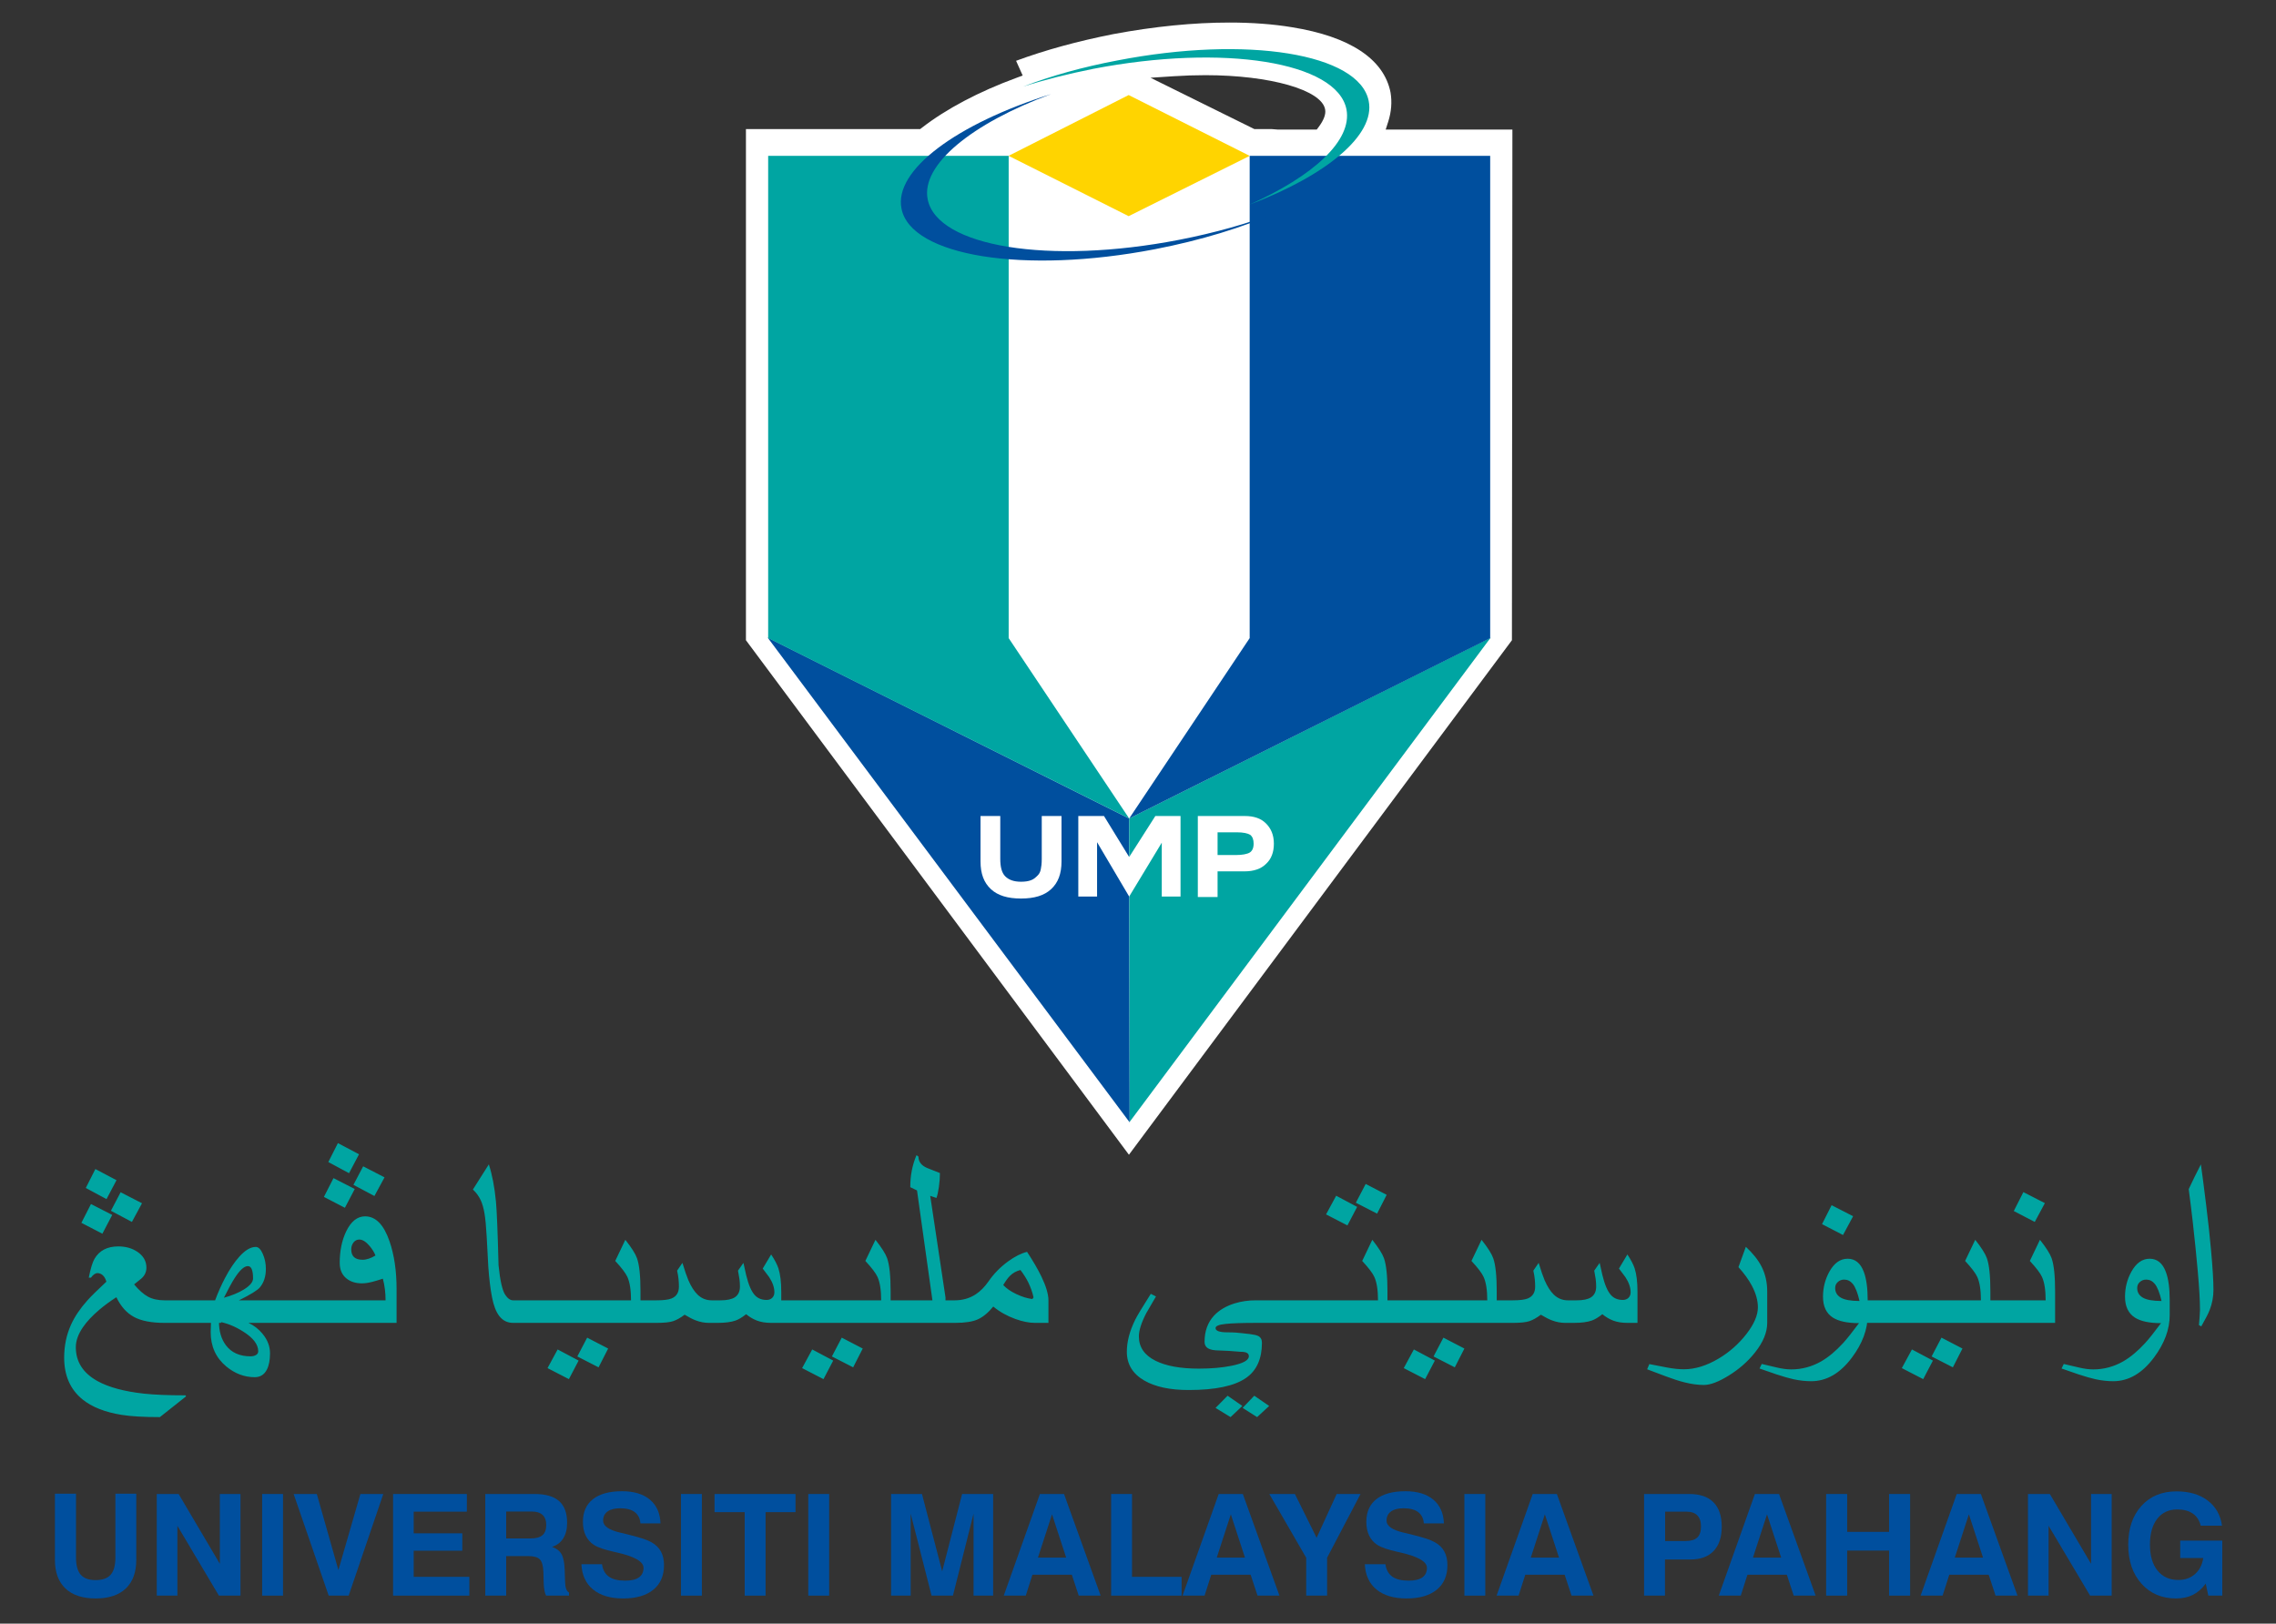 <?xml version="1.0" encoding="UTF-8" standalone="no"?>
<!DOCTYPE svg PUBLIC "-//W3C//DTD SVG 1.1//EN" "http://www.w3.org/Graphics/SVG/1.1/DTD/svg11.dtd">
<svg width="100%" height="100%" viewBox="0 0 335 239" version="1.1" xmlns="http://www.w3.org/2000/svg" xmlns:xlink="http://www.w3.org/1999/xlink" xml:space="preserve" xmlns:serif="http://www.serif.com/" style="fill-rule:evenodd;clip-rule:evenodd;stroke-linejoin:round;stroke-miterlimit:2;">
    <rect x="0" y="0" width="335" height="239" fill="#333333" stroke="none"/>
    <g id="Artboard1" transform="matrix(0.31,0,0,0.221,0,0)">
        <rect x="0" y="0" width="1080" height="1080" style="fill:none;"/>
        <g id="Layer-1" serif:id="Layer 1" transform="matrix(1.204,0,0,1.69,-109.551,-372.75)">
            <g transform="matrix(1,0,0,1,595,633.483)">
                <path d="M0,-361.844L15.239,-361.844L15.969,-362.818C18.054,-365.597 18.923,-367.955 18.55,-369.82C17.184,-377.478 -3.123,-383.294 -28.676,-383.294C-32.742,-383.294 -36.973,-383.151 -41.254,-382.871L-50.301,-382.277L-9.334,-362.039L-2.434,-362.039L0,-361.844ZM-209.849,-160.592L-209.849,-362.039L-141.144,-362.039L-140.487,-362.55C-130.877,-370.001 -117.971,-376.813 -103.162,-382.248L-100.713,-383.148L-103.317,-388.958C-91.863,-393.184 -78.988,-396.714 -64.967,-399.478C-48.765,-402.502 -33.343,-404.036 -19.152,-404.036C-10.243,-404.036 -1.967,-403.417 5.447,-402.193C28.324,-398.526 41.772,-389.632 44.353,-376.469C44.977,-372.726 44.677,-368.852 43.451,-365.019L42.435,-361.844L92.409,-361.844L92.219,-160.594L-58.816,42.192L-209.849,-160.592Z" style="fill:white;fill-rule:nonzero;"/>
            </g>
            <g transform="matrix(1,0,0,1,583.801,352.87)">
                <path d="M0,119.19L-47.52,190.275L-95.04,119.19L-95.04,-71.085L0,-71.085L0,119.19Z" style="fill:white;fill-rule:nonzero;"/>
            </g>
            <g transform="matrix(-0.894,-0.449,-0.449,0.894,547.158,260.648)">
                <path d="M-10.337,45.266L42.619,45.266L11.072,2.623L-42.318,2.623L-10.337,45.266Z" style="fill:rgb(255,212,0);fill-rule:nonzero;"/>
            </g>
            <g transform="matrix(1,0,0,1,393.721,662.919)">
                <path d="M0,-191.054L142.561,-119.774L142.755,0L0,-191.054Z" style="fill:rgb(0,79,158);fill-rule:nonzero;"/>
            </g>
            <g transform="matrix(1,0,0,1,488.761,353.064)">
                <path d="M0,118.996L47.521,190.081L-94.845,118.996L-94.845,-71.085L0,-71.085L0,118.996Z" style="fill:rgb(0,165,162);fill-rule:nonzero;"/>
            </g>
            <g transform="matrix(1,0,0,1,678.842,662.724)">
                <path d="M0,-190.859L-142.561,-119.579L-142.366,0L0,-190.859Z" style="fill:rgb(0,165,162);fill-rule:nonzero;"/>
            </g>
            <g transform="matrix(1,0,0,1,583.801,353.064)">
                <path d="M0,118.996L-47.52,190.081L94.846,118.996L94.846,-71.085L0,-71.085L0,118.996Z" style="fill:rgb(0,79,158);fill-rule:nonzero;"/>
            </g>
            <g transform="matrix(1,0,0,1,505.51,328.72)">
                <path d="M0,-71.085C-31.161,-59.594 -51.415,-43.235 -48.688,-29.603C-44.988,-10.906 -0.779,-3.7 50.441,-13.632C64.464,-16.359 77.707,-20.06 89.197,-24.539C75.564,-18.502 59.011,-13.438 40.898,-9.932C-10.711,0 -55.31,-7.206 -59.01,-25.902C-62.126,-41.093 -37.198,-59.4 0,-71.085" style="fill:rgb(0,79,158);fill-rule:nonzero;"/>
            </g>
            <g transform="matrix(1,0,0,1,583.606,234.459)">
                <path d="M0,66.801C30.382,55.31 49.857,39.341 47.131,25.903C43.43,7.206 -0.779,0 -52,9.933C-65.438,12.465 -78.097,15.97 -89.198,20.255C-80.628,17.528 -71.28,15.191 -61.542,13.243C-9.933,3.311 34.666,10.517 38.366,29.214C40.704,41.483 25.318,55.505 0,66.801" style="fill:rgb(0,165,162);fill-rule:nonzero;"/>
            </g>
            <g transform="matrix(1,0,0,1,485.45,574.695)">
                <path d="M0,-32.524L0,-15.58C0,-12.464 0.584,-10.127 1.947,-8.763C3.311,-7.4 5.258,-6.622 8.18,-6.622C9.738,-6.622 11.101,-6.816 12.075,-7.206C13.243,-7.595 14.022,-8.375 14.801,-9.153C15.385,-9.738 15.775,-10.516 15.97,-11.49C16.165,-12.464 16.359,-13.632 16.359,-15.58L16.359,-32.524L24.149,-32.524L24.149,-14.606C24.149,-9.738 22.786,-6.232 20.06,-3.7C17.333,-1.169 13.438,0 8.18,0C2.921,0 -0.974,-1.169 -3.7,-3.7C-6.427,-6.232 -7.79,-9.738 -7.79,-14.606L-7.79,-32.524L0,-32.524Z" style="fill:white;fill-rule:nonzero;"/>
            </g>
            <g transform="matrix(1,0,0,1,516.221,542.171)">
                <path d="M0,31.745L0,0L10.127,0L20.06,16.165L30.381,0L40.314,0L40.314,31.745L32.914,31.745L32.914,10.516L20.06,31.745L7.401,10.322L7.401,31.745L0,31.745Z" style="fill:white;fill-rule:nonzero;"/>
            </g>
            <g transform="matrix(1,0,0,1,571.142,558.725)">
                <path d="M0,-1.168L7.206,-1.168C9.738,-1.168 11.686,-1.558 12.659,-2.142C13.633,-2.726 14.218,-3.895 14.218,-5.647C14.218,-7.205 13.828,-8.374 12.854,-9.152C11.881,-9.737 10.128,-10.127 7.596,-10.127L0,-10.127L0,-1.168ZM-7.79,15.386L-7.79,-16.554L10.712,-16.554C14.412,-16.554 17.139,-15.58 19.086,-13.632C21.034,-11.685 22.202,-9.152 22.202,-5.647C22.202,-2.336 21.229,0.39 19.086,2.338C17.139,4.285 14.218,5.259 10.712,5.259L0,5.259L0,15.386L-7.79,15.386Z" style="fill:white;fill-rule:nonzero;"/>
            </g>
            <g transform="matrix(1,0,0,1,962.951,736.528)">
                <path d="M0,-22.883C0.613,-16.141 0.919,-11.049 0.919,-7.611C0.919,-4.886 0.426,-2.247 -0.562,0.307C-1.073,1.67 -2.18,3.832 -3.882,6.795L-4.802,6.284C-4.699,5.297 -4.606,4.156 -4.521,2.861C-4.437,1.567 -4.393,0.699 -4.393,0.257C-4.393,-3.285 -4.674,-8.232 -5.236,-14.583C-5.798,-20.934 -6.471,-27.566 -7.254,-34.479C-7.73,-38.667 -8.259,-42.941 -8.837,-47.3C-8.156,-48.798 -7.381,-50.416 -6.513,-52.153C-5.645,-53.889 -4.819,-55.524 -4.035,-57.056C-3.491,-53.174 -2.802,-47.862 -1.967,-41.119C-1.133,-34.376 -0.478,-28.298 0,-22.883M-19.551,-3.217C-20.301,-6.487 -21.203,-8.751 -22.259,-10.011C-23.178,-11.101 -24.302,-11.646 -25.63,-11.646C-26.584,-11.646 -27.409,-11.33 -28.107,-10.7C-28.806,-10.07 -29.154,-9.279 -29.154,-8.325C-29.154,-6.656 -28.405,-5.388 -26.906,-4.52C-25.409,-3.652 -22.957,-3.217 -19.551,-3.217M-16.333,2.35C-16.333,7.97 -18.41,13.555 -22.565,19.105C-27.196,25.303 -32.543,28.401 -38.604,28.401C-40.852,28.401 -43.168,28.146 -45.551,27.636C-47.288,27.261 -49.553,26.614 -52.345,25.694C-54.559,24.911 -56.772,24.144 -58.985,23.395L-58.117,21.608C-56.21,22.05 -54.209,22.518 -52.115,23.013C-50.021,23.506 -48.14,23.753 -46.471,23.753C-42.316,23.753 -38.383,22.697 -34.671,20.586C-31.777,18.918 -28.882,16.5 -25.987,13.333C-24.523,11.732 -22.446,9.128 -19.756,5.517C-24.353,5.517 -27.793,4.786 -30.074,3.321C-32.662,1.653 -33.956,-1.089 -33.956,-4.903C-33.956,-8.41 -33.139,-11.662 -31.504,-14.659C-29.598,-18.133 -27.18,-19.869 -24.251,-19.869C-21.288,-19.869 -19.16,-18.15 -17.865,-14.71C-16.844,-12.02 -16.333,-8.275 -16.333,-3.473L-16.333,2.35ZM-65.561,-41.783L-69.545,-34.376L-77.819,-38.667L-74.04,-46.125L-65.561,-41.783ZM-61.525,5.415L-90.641,5.415L-90.641,-3.473L-65.254,-3.473C-65.254,-7.49 -65.731,-10.555 -66.685,-12.667C-67.331,-14.131 -68.932,-16.242 -71.485,-19.001L-67.502,-27.327C-65.05,-24.229 -63.518,-21.811 -62.904,-20.073C-61.984,-17.451 -61.525,-13.11 -61.525,-7.048L-61.525,5.415ZM-98.064,15.529L-101.845,22.936L-110.222,18.645L-106.34,11.238L-98.064,15.529ZM-109.711,20.279L-113.542,27.584L-121.971,23.242L-117.986,15.887L-109.711,20.279ZM-87.051,5.415L-137.259,5.415L-137.259,-3.473L-90.78,-3.473C-90.78,-7.49 -91.257,-10.555 -92.21,-12.667C-92.857,-14.131 -94.458,-16.242 -97.012,-19.001L-93.027,-27.327C-90.575,-24.229 -89.043,-21.811 -88.43,-20.073C-87.511,-17.451 -87.051,-13.11 -87.051,-7.048L-87.051,5.415ZM-138.653,-3.217C-139.402,-6.487 -140.305,-8.751 -141.36,-10.011C-142.279,-11.101 -143.403,-11.646 -144.731,-11.646C-145.686,-11.646 -146.512,-11.33 -147.209,-10.7C-147.907,-10.07 -148.256,-9.279 -148.256,-8.325C-148.256,-6.656 -147.508,-5.388 -146.009,-4.52C-144.511,-3.652 -142.059,-3.217 -138.653,-3.217M-141.18,-36.624L-145.164,-29.217L-153.438,-33.508L-149.659,-40.966L-141.18,-36.624ZM-135.435,2.35C-135.435,7.97 -137.513,13.555 -141.667,19.105C-146.298,25.303 -151.645,28.401 -157.706,28.401C-159.953,28.401 -162.27,28.146 -164.653,27.636C-166.39,27.261 -168.655,26.614 -171.446,25.694C-173.661,24.911 -175.874,24.144 -178.087,23.395L-177.219,21.608C-175.312,22.05 -173.312,22.518 -171.217,23.013C-169.123,23.506 -167.241,23.753 -165.572,23.753C-161.418,23.753 -157.485,22.697 -153.772,20.586C-150.879,18.918 -147.984,16.5 -145.089,13.333C-143.625,11.732 -141.548,9.128 -138.857,5.517C-143.454,5.517 -146.895,4.786 -149.176,3.321C-151.764,1.653 -153.058,-1.089 -153.058,-4.903C-153.058,-8.41 -152.24,-11.662 -150.605,-14.659C-148.699,-18.133 -146.281,-19.869 -143.353,-19.869C-140.39,-19.869 -138.262,-18.15 -136.968,-14.71C-135.945,-12.02 -135.435,-8.275 -135.435,-3.473L-135.435,2.35ZM-175.058,5.415C-175.058,9.162 -176.658,13.044 -179.859,17.061C-182.651,20.603 -186.125,23.651 -190.279,26.205C-194.23,28.657 -197.481,29.883 -200.036,29.883C-202.386,29.883 -204.923,29.542 -207.647,28.861C-209.725,28.35 -212.211,27.55 -215.104,26.461C-217.557,25.541 -219.992,24.622 -222.409,23.702L-221.541,21.659C-219.293,22.101 -216.952,22.553 -214.518,23.013C-212.083,23.472 -209.878,23.702 -207.902,23.702C-203.544,23.702 -198.998,22.305 -194.264,19.513C-189.973,16.96 -186.312,13.733 -183.281,9.834C-180.251,5.934 -178.735,2.419 -178.735,-0.714C-178.735,-3.404 -179.52,-6.232 -181.085,-9.194C-182.346,-11.577 -184.116,-14.029 -186.397,-16.549L-183.486,-24.57C-180.694,-21.981 -178.633,-19.393 -177.305,-16.805C-175.807,-13.875 -175.058,-10.607 -175.058,-6.997L-175.058,5.415ZM-226.215,5.415L-230.148,5.415C-232.327,5.415 -234.201,5.117 -235.767,4.521C-237.334,3.926 -238.764,3.083 -240.058,1.993C-241.658,3.253 -243.055,4.087 -244.246,4.496C-245.983,5.108 -248.367,5.415 -251.397,5.415L-254.718,5.415C-256.489,5.415 -258.26,5.075 -260.03,4.393C-261.188,3.952 -262.618,3.219 -264.321,2.197C-265.955,3.424 -267.454,4.266 -268.816,4.725C-270.179,5.185 -272.392,5.415 -275.456,5.415L-285.315,5.415L-285.315,-3.473L-275.456,-3.473C-272.698,-3.473 -270.724,-3.71 -269.531,-4.188C-267.557,-4.971 -266.568,-6.537 -266.568,-8.887C-266.568,-9.874 -266.619,-10.862 -266.722,-11.85C-266.824,-12.837 -267.012,-13.945 -267.283,-15.17L-265.189,-18.235C-264.236,-15.102 -263.452,-12.82 -262.84,-11.39C-261.75,-8.904 -260.559,-7.03 -259.264,-5.772C-257.698,-4.238 -255.825,-3.473 -253.645,-3.473L-250.223,-3.473C-247.669,-3.473 -245.778,-3.863 -244.553,-4.648C-243.191,-5.532 -242.51,-6.946 -242.51,-8.887C-242.51,-9.943 -242.578,-10.964 -242.714,-11.952C-242.851,-12.94 -243.038,-14.012 -243.275,-15.17L-241.13,-18.235L-240.058,-13.434C-239.138,-9.654 -238.015,-7.03 -236.687,-5.568C-235.529,-4.273 -233.962,-3.626 -231.987,-3.626C-231.067,-3.626 -230.327,-3.907 -229.765,-4.469C-229.203,-5.03 -228.922,-5.754 -228.922,-6.64C-228.922,-8.546 -229.62,-10.555 -231.017,-12.667C-231.255,-13.007 -232.089,-14.114 -233.52,-15.987L-230.199,-21.555C-228.803,-19.444 -227.85,-17.622 -227.339,-16.089C-226.59,-13.774 -226.215,-10.692 -226.215,-6.844L-226.215,5.415ZM-294.479,15.529L-298.259,22.936L-306.637,18.645L-302.754,11.238L-294.479,15.529ZM-306.126,20.279L-309.957,27.584L-318.385,23.242L-314.4,15.887L-306.126,20.279ZM-281.725,5.415L-328.404,5.415L-328.404,-3.473L-285.454,-3.473C-285.454,-7.49 -285.932,-10.555 -286.884,-12.667C-287.531,-14.131 -289.132,-16.242 -291.686,-19.001L-287.701,-27.327C-285.249,-24.229 -283.717,-21.811 -283.104,-20.073C-282.185,-17.451 -281.725,-13.11 -281.725,-7.048L-281.725,5.415ZM-325.121,-45.052L-328.9,-37.646L-337.278,-41.937L-333.396,-49.343L-325.121,-45.052ZM-336.768,-40.302L-340.599,-32.997L-349.026,-37.339L-345.042,-44.695L-336.768,-40.302ZM-324.814,5.415L-371.494,5.415L-371.494,-3.473L-328.543,-3.473C-328.543,-7.49 -329.021,-10.555 -329.974,-12.667C-330.621,-14.131 -332.221,-16.242 -334.775,-19.001L-330.791,-27.327C-328.339,-24.229 -326.807,-21.811 -326.193,-20.073C-325.274,-17.451 -324.814,-13.11 -324.814,-7.048L-324.814,5.415ZM-371.462,38.158L-376.213,42.551L-381.934,38.924L-377.336,34.123L-371.462,38.158ZM-382.036,38.158L-386.684,42.551L-392.609,38.924L-387.858,34.123L-382.036,38.158ZM-367.878,5.415L-376.817,5.415C-382.062,5.415 -386.004,5.552 -388.643,5.824C-391.282,6.096 -392.602,6.641 -392.602,7.459C-392.602,8.582 -391.018,9.144 -387.851,9.144C-386.455,9.144 -385.348,9.179 -384.53,9.246C-383.713,9.315 -381.925,9.502 -379.167,9.808C-377.532,10.013 -376.408,10.268 -375.796,10.574C-374.809,11.086 -374.314,11.971 -374.314,13.23C-374.314,19.598 -376.408,24.229 -380.598,27.125C-385.161,30.292 -392.703,31.875 -403.226,31.875C-410.548,31.875 -416.371,30.632 -420.695,28.146C-425.292,25.49 -427.591,21.71 -427.591,16.806C-427.591,12.856 -426.502,8.668 -424.322,4.24C-423.539,2.64 -421.479,-0.782 -418.142,-6.027L-416.099,-5.005C-417.393,-2.791 -418.67,-0.595 -419.929,1.584C-421.87,5.331 -422.841,8.395 -422.841,10.779C-422.841,14.968 -420.662,18.152 -416.303,20.331C-412.148,22.407 -406.444,23.447 -399.19,23.447C-394.321,23.447 -390.03,23.071 -386.318,22.323C-381.755,21.403 -379.474,20.144 -379.474,18.543C-379.474,17.965 -379.729,17.53 -380.239,17.24C-380.75,16.951 -381.602,16.806 -382.794,16.806C-383.713,16.704 -385.152,16.594 -387.11,16.474C-389.068,16.355 -390.354,16.296 -390.967,16.296C-393.112,16.296 -394.645,16.014 -395.563,15.453C-396.483,14.89 -396.943,14.048 -396.943,12.924C-396.943,8.702 -395.7,5.245 -393.214,2.554C-391.171,0.376 -388.43,-1.242 -384.99,-2.298C-382.402,-3.081 -379.678,-3.473 -376.817,-3.473L-367.878,-3.473L-367.878,5.415ZM-464.382,-4.648C-464.825,-6.622 -465.506,-8.564 -466.425,-10.471C-467.209,-12.071 -468.247,-13.722 -469.541,-15.426C-471.176,-15.017 -472.555,-14.251 -473.679,-13.127C-474.428,-12.411 -475.313,-11.202 -476.335,-9.5C-475.109,-8.172 -473.381,-6.98 -471.15,-5.925C-468.92,-4.868 -466.817,-4.222 -464.842,-3.984L-464.382,-4.648ZM-458.508,5.415L-463.82,5.415C-466.102,5.415 -468.673,4.904 -471.533,3.883C-474.837,2.691 -477.748,1.056 -480.268,-1.021C-482.243,1.397 -484.261,3.074 -486.321,4.011C-488.382,4.948 -491.387,5.415 -495.337,5.415L-503.305,5.415L-503.305,-3.473L-495.49,-3.473C-492.392,-3.473 -489.633,-4.256 -487.215,-5.822C-485.343,-7.048 -483.639,-8.768 -482.107,-10.982C-480.03,-13.978 -477.476,-16.583 -474.445,-18.797C-471.721,-20.772 -469.218,-22.031 -466.936,-22.576C-464.586,-19.001 -462.714,-15.783 -461.317,-12.923C-459.445,-9.04 -458.508,-5.891 -458.508,-3.473L-458.508,5.415ZM-499.099,5.415L-524.333,5.415L-524.333,-3.473L-504.258,-3.473L-510.337,-46.789L-512.993,-48.067C-512.993,-50.416 -512.789,-52.62 -512.38,-54.681C-511.972,-56.741 -511.358,-58.742 -510.542,-60.683L-509.775,-60.121C-509.775,-58.146 -508.669,-56.664 -506.455,-55.677C-504.752,-54.995 -503.033,-54.315 -501.296,-53.634C-501.296,-51.931 -501.432,-50.11 -501.704,-48.168C-501.978,-46.227 -502.3,-44.779 -502.675,-43.826L-505.126,-44.644L-499.099,-4.597L-499.099,5.415ZM-531.741,15.529L-535.521,22.936L-543.898,18.645L-540.016,11.238L-531.741,15.529ZM-543.387,20.279L-547.218,27.584L-555.646,23.242L-551.662,15.887L-543.387,20.279ZM-520.743,5.415L-567.422,5.415L-567.422,-3.473L-524.472,-3.473C-524.472,-7.49 -524.949,-10.555 -525.902,-12.667C-526.549,-14.131 -528.15,-16.242 -530.704,-19.001L-526.72,-27.327C-524.268,-24.229 -522.735,-21.811 -522.122,-20.073C-521.203,-17.451 -520.743,-13.11 -520.743,-7.048L-520.743,5.415ZM-563.872,5.415L-567.806,5.415C-569.985,5.415 -571.858,5.117 -573.424,4.521C-574.991,3.926 -576.421,3.083 -577.715,1.993C-579.316,3.253 -580.712,4.087 -581.904,4.496C-583.641,5.108 -586.024,5.415 -589.055,5.415L-592.375,5.415C-594.146,5.415 -595.917,5.075 -597.687,4.393C-598.846,3.952 -600.276,3.219 -601.979,2.197C-603.613,3.424 -605.112,4.266 -606.473,4.725C-607.836,5.185 -610.049,5.415 -613.114,5.415L-622.973,5.415L-622.973,-3.473L-613.114,-3.473C-610.355,-3.473 -608.381,-3.71 -607.188,-4.188C-605.214,-4.971 -604.226,-6.537 -604.226,-8.887C-604.226,-9.874 -604.277,-10.862 -604.379,-11.85C-604.481,-12.837 -604.669,-13.945 -604.941,-15.17L-602.847,-18.235C-601.894,-15.102 -601.11,-12.82 -600.497,-11.39C-599.408,-8.904 -598.216,-7.03 -596.921,-5.772C-595.355,-4.238 -593.482,-3.473 -591.302,-3.473L-587.88,-3.473C-585.326,-3.473 -583.436,-3.863 -582.21,-4.648C-580.849,-5.532 -580.167,-6.946 -580.167,-8.887C-580.167,-9.943 -580.235,-10.964 -580.371,-11.952C-580.508,-12.94 -580.695,-14.012 -580.933,-15.17L-578.788,-18.235L-577.715,-13.434C-576.795,-9.654 -575.672,-7.03 -574.344,-5.568C-573.187,-4.273 -571.62,-3.626 -569.644,-3.626C-568.725,-3.626 -567.984,-3.907 -567.422,-4.469C-566.86,-5.03 -566.58,-5.754 -566.58,-6.64C-566.58,-8.546 -567.278,-10.555 -568.674,-12.667C-568.913,-13.007 -569.747,-14.114 -571.177,-15.987L-567.856,-21.555C-566.46,-19.444 -565.507,-17.622 -564.996,-16.089C-564.248,-13.774 -563.872,-10.692 -563.872,-6.844L-563.872,5.415ZM-632.137,15.529L-635.917,22.936L-644.293,18.645L-640.412,11.238L-632.137,15.529ZM-643.783,20.279L-647.614,27.584L-656.042,23.242L-652.058,15.887L-643.783,20.279ZM-619.382,5.415L-666.062,5.415L-666.062,-3.473L-623.111,-3.473C-623.111,-7.49 -623.588,-10.555 -624.542,-12.667C-625.189,-14.131 -626.789,-16.242 -629.343,-19.001L-625.359,-27.327C-622.907,-24.229 -621.375,-21.811 -620.762,-20.073C-619.842,-17.451 -619.382,-13.11 -619.382,-7.048L-619.382,5.415ZM-662.435,5.415L-669.586,5.415C-671.902,5.415 -673.758,4.479 -675.154,2.606C-676.38,0.971 -677.308,-1.463 -677.938,-4.698C-678.568,-7.934 -679.054,-11.918 -679.394,-16.652C-679.598,-20.499 -679.811,-24.449 -680.032,-28.502C-680.254,-32.555 -680.543,-35.628 -680.9,-37.722C-681.258,-39.817 -681.744,-41.528 -682.356,-42.856C-683.106,-44.49 -684.144,-45.921 -685.472,-47.147L-679.189,-57.056C-677.861,-52.97 -676.925,-48.083 -676.38,-42.396C-676.04,-38.854 -675.699,-30.477 -675.358,-17.265C-674.746,-11.202 -673.86,-7.32 -672.702,-5.618C-671.75,-4.188 -670.71,-3.473 -669.586,-3.473L-662.435,-3.473L-662.435,5.415ZM-720.32,-51.948L-724.305,-44.593L-732.58,-48.986L-728.749,-56.29L-720.32,-51.948ZM-723.896,-21.147C-724.374,-22.372 -725.14,-23.615 -726.195,-24.875C-727.625,-26.578 -728.987,-27.43 -730.281,-27.43C-731.201,-27.43 -731.959,-27.046 -732.554,-26.28C-733.15,-25.514 -733.448,-24.603 -733.448,-23.547C-733.448,-20.822 -731.95,-19.461 -728.953,-19.461C-728.17,-19.461 -727.336,-19.614 -726.45,-19.92C-725.565,-20.227 -724.713,-20.636 -723.896,-21.147M-730.383,-61.04L-734.316,-53.583L-742.489,-57.976L-738.709,-65.434L-730.383,-61.04ZM-732.069,-47.351L-735.951,-39.945L-744.226,-44.236L-740.446,-51.642L-732.069,-47.351ZM-715.57,5.415L-763.863,5.415L-763.863,-3.473L-719.912,-3.473C-719.912,-6.503 -720.269,-9.347 -720.984,-12.003C-722.755,-11.424 -724.118,-11.015 -725.071,-10.778C-726.638,-10.368 -728.017,-10.164 -729.208,-10.164C-731.695,-10.164 -733.721,-10.794 -735.287,-12.054C-737.092,-13.485 -737.994,-15.544 -737.994,-18.235C-737.994,-22.968 -737.144,-27.106 -735.44,-30.648C-733.534,-34.598 -731.047,-36.573 -727.982,-36.573C-723.828,-36.573 -720.627,-33.321 -718.379,-26.817C-716.507,-21.436 -715.57,-15.119 -715.57,-7.865L-715.57,5.415ZM-775.851,-7.712C-773.399,-9.21 -772.173,-10.675 -772.173,-12.106C-772.173,-15.34 -772.854,-16.958 -774.216,-16.958C-775.681,-16.958 -777.434,-15.357 -779.478,-12.156C-780.466,-10.624 -781.861,-8.07 -783.666,-4.494C-780.568,-5.345 -777.962,-6.418 -775.851,-7.712M-770.13,16.601C-770.13,13.912 -772.105,11.324 -776.055,8.838C-779.291,6.795 -782.475,5.501 -785.607,4.956C-785.607,8.702 -784.705,11.784 -782.9,14.201C-780.721,17.131 -777.468,18.595 -773.144,18.595C-772.326,18.595 -771.62,18.424 -771.023,18.084C-770.428,17.743 -770.13,17.249 -770.13,16.601M-755.265,5.415L-773.961,5.415C-771.782,6.437 -769.925,7.885 -768.393,9.757C-766.452,12.107 -765.481,14.661 -765.481,17.419C-765.481,20.075 -765.89,22.203 -766.708,23.805C-767.729,25.813 -769.33,26.818 -771.509,26.818C-775.595,26.818 -779.342,25.404 -782.747,22.578C-786.833,19.174 -788.876,14.679 -788.876,9.093L-788.774,5.415L-800.063,5.415L-800.063,-3.473L-787.14,-3.473C-785.948,-6.64 -784.637,-9.585 -783.206,-12.31C-781.402,-15.749 -779.512,-18.558 -777.536,-20.738C-775.255,-23.258 -773.11,-24.518 -771.1,-24.518C-770.045,-24.518 -769.117,-23.599 -768.316,-21.76C-767.517,-19.92 -767.116,-17.962 -767.116,-15.885C-767.116,-12.889 -767.9,-10.453 -769.466,-8.58C-770.385,-7.457 -773.144,-5.754 -777.741,-3.473L-755.265,-3.473L-755.265,5.415ZM-815.96,-41.732L-819.945,-34.376L-828.22,-38.77L-824.389,-46.073L-815.96,-41.732ZM-826.023,-50.824L-829.957,-43.366L-838.129,-47.76L-834.35,-55.217L-826.023,-50.824ZM-827.709,-37.135L-831.591,-29.729L-839.866,-34.019L-836.086,-41.426L-827.709,-37.135ZM-798.593,34.378L-808.911,42.551C-815.28,42.551 -820.286,42.261 -823.929,41.682C-830.536,40.627 -835.712,38.583 -839.458,35.553C-844.259,31.637 -846.66,26.154 -846.66,19.105C-846.66,14.44 -845.758,10.115 -843.953,6.131C-842.522,2.964 -840.377,-0.22 -837.517,-3.422C-836.155,-4.954 -833.652,-7.423 -830.008,-10.828C-830.349,-11.986 -830.833,-12.837 -831.463,-13.383C-832.094,-13.927 -832.766,-14.199 -833.481,-14.199C-834.367,-14.199 -835.235,-13.604 -836.086,-12.411L-836.955,-12.411C-836.239,-15.987 -835.491,-18.456 -834.707,-19.819C-832.8,-23.088 -829.667,-24.722 -825.308,-24.722C-822.38,-24.722 -819.86,-24.007 -817.748,-22.576C-815.398,-20.976 -814.224,-18.899 -814.224,-16.345C-814.224,-14.676 -814.871,-13.263 -816.165,-12.106C-817.357,-11.152 -818.328,-10.368 -819.076,-9.756C-817.169,-7.474 -815.339,-5.856 -813.585,-4.903C-811.832,-3.949 -809.644,-3.473 -807.021,-3.473L-784.759,-3.473L-784.759,5.415L-807.021,5.415C-812.231,5.415 -816.276,4.633 -819.153,3.065C-822.031,1.5 -824.338,-1.089 -826.075,-4.698C-828.561,-3.098 -830.808,-1.446 -832.817,0.257C-835.542,2.572 -837.67,4.837 -839.202,7.05C-841.11,9.808 -842.062,12.465 -842.062,15.018C-842.062,20.773 -839.186,25.234 -833.43,28.401C-829.003,30.819 -822.925,32.454 -815.194,33.305C-811.108,33.747 -805.642,33.97 -798.797,33.97L-798.593,34.378Z" style="fill:rgb(0,165,162);fill-rule:nonzero;"/>
            </g>
            <g transform="matrix(1,0,0,1,112.646,850.552)">
                <path d="M0,-41.278L8.321,-41.278L8.321,-16.153C8.321,-13.052 8.937,-10.791 10.17,-9.367C11.403,-7.945 13.36,-7.233 16.044,-7.233C18.763,-7.233 20.744,-7.94 21.986,-9.355C23.227,-10.767 23.849,-13.035 23.849,-16.153L23.849,-41.278L32.088,-41.278L32.088,-15.255C32.088,-10.341 30.715,-6.571 27.969,-3.943C25.222,-1.313 21.265,0 16.099,0C10.895,0 6.912,-1.309 4.147,-3.929C1.382,-6.548 0,-10.324 0,-15.255L0,-41.278Z" style="fill:rgb(0,79,158);fill-rule:nonzero;"/>
            </g>
            <g transform="matrix(1,0,0,1,152.81,809.383)">
                <path d="M0,40.055L0,0L8.621,0L24.883,27.519L24.883,0L33.013,0L33.013,40.055L24.501,40.055L8.131,12.534L8.131,40.055L0,40.055Z" style="fill:rgb(0,79,158);fill-rule:nonzero;"/>
            </g>
            <g transform="matrix(1,0,0,1,0,578.821)">
                <rect x="194.361" y="230.562" width="8.24" height="40.055" style="fill:rgb(0,79,158);"/>
            </g>
            <g transform="matrix(1,0,0,1,220.603,809.383)">
                <path d="M0,40.055L-13.814,0L-4.678,0L3.833,29.967L12.508,0L21.537,0L7.886,40.055L0,40.055Z" style="fill:rgb(0,79,158);fill-rule:nonzero;"/>
            </g>
            <g transform="matrix(1,0,0,1,246,809.383)">
                <path d="M0,40.055L0,0L29.096,0L29.096,6.962L8.131,6.962L8.131,15.499L27.299,15.499L27.299,22.353L8.131,22.353L8.131,32.659L30.077,32.659L30.077,40.055L0,40.055Z" style="fill:rgb(0,79,158);fill-rule:nonzero;"/>
            </g>
            <g transform="matrix(1,0,0,1,290.599,831.925)">
                <path d="M0,-5.029L9.68,-5.029C11.783,-5.029 13.329,-5.457 14.317,-6.307C15.305,-7.161 15.799,-8.502 15.799,-10.332C15.799,-12.074 15.318,-13.391 14.358,-14.29C13.396,-15.186 11.964,-15.635 10.061,-15.635L0,-15.635L0,-5.029ZM-8.24,17.513L-8.24,-22.542L11.176,-22.542C15.545,-22.542 18.781,-21.608 20.883,-19.741C22.986,-17.873 24.039,-15.018 24.039,-11.175C24.039,-8.728 23.526,-6.688 22.502,-5.056C21.478,-3.425 20.004,-2.31 18.083,-1.712C19.824,-1.095 21.061,-0.153 21.794,1.116C22.529,2.384 22.951,4.362 23.059,7.043L23.223,11.775L23.223,11.939C23.277,14.331 23.793,15.782 24.772,16.29L24.772,17.513L15.745,17.513C15.454,16.951 15.231,16.258 15.078,15.433C14.924,14.608 14.829,13.624 14.792,12.482L14.684,8.268C14.592,5.784 14.126,4.108 13.283,3.237C12.44,2.367 10.921,1.931 8.729,1.931L0,1.931L0,17.513L-8.24,17.513Z" style="fill:rgb(0,79,158);fill-rule:nonzero;"/>
            </g>
            <g transform="matrix(1,0,0,1,320.266,821.782)">
                <path d="M0,15.282L8.131,15.282C8.439,17.476 9.337,19.103 10.823,20.164C12.31,21.223 14.458,21.756 17.268,21.756C19.661,21.756 21.465,21.328 22.679,20.476C23.894,19.624 24.501,18.365 24.501,16.696C24.501,14.267 21.011,12.254 14.032,10.661C13.94,10.64 13.86,10.623 13.787,10.605C13.605,10.57 13.325,10.505 12.944,10.414C9.209,9.598 6.544,8.684 4.95,7.668C3.535,6.761 2.457,5.543 1.713,4.01C0.969,2.479 0.598,0.671 0.598,-1.413C0.598,-5.312 1.922,-8.298 4.568,-10.375C7.215,-12.449 11.041,-13.488 16.044,-13.488C20.721,-13.488 24.378,-12.382 27.016,-10.17C29.654,-7.957 31.046,-4.841 31.19,-0.817L23.277,-0.817C23.132,-2.755 22.389,-4.233 21.048,-5.249C19.706,-6.264 17.793,-6.772 15.31,-6.772C13.152,-6.772 11.489,-6.35 10.32,-5.507C9.15,-4.664 8.566,-3.462 8.566,-1.904C8.566,0.218 10.841,1.803 15.392,2.855C16.625,3.145 17.585,3.372 18.274,3.535C21.193,4.278 23.264,4.859 24.488,5.274C25.711,5.692 26.776,6.155 27.683,6.662C29.314,7.57 30.539,8.769 31.354,10.264C32.169,11.761 32.577,13.553 32.577,15.636C32.577,19.805 31.173,23.038 28.363,25.331C25.552,27.624 21.592,28.77 16.479,28.77C11.438,28.77 7.487,27.6 4.623,25.261C1.758,22.924 0.218,19.598 0,15.282" style="fill:rgb(0,79,158);fill-rule:nonzero;"/>
            </g>
            <g transform="matrix(1,0,0,1,0,578.821)">
                <rect x="359.532" y="230.562" width="8.241" height="40.055" style="fill:rgb(0,79,158);"/>
            </g>
            <g transform="matrix(1,0,0,1,384.659,809.383)">
                <path d="M0,40.055L0,7.151L-11.884,7.151L-11.884,0L20.042,0L20.042,7.151L8.239,7.151L8.239,40.055L0,40.055Z" style="fill:rgb(0,79,158);fill-rule:nonzero;"/>
            </g>
            <g transform="matrix(1,0,0,1,0,578.821)">
                <rect x="409.731" y="230.562" width="8.24" height="40.055" style="fill:rgb(0,79,158);"/>
            </g>
            <g transform="matrix(1,0,0,1,442.39,809.383)">
                <path d="M0,40.055L0,0L12.184,0L20.151,30.483L28.009,0L40.247,0L40.247,40.055L32.523,40.055L32.523,7.75L24.394,40.055L15.963,40.055L7.724,7.75L7.724,40.055L0,40.055Z" style="fill:rgb(0,79,158);fill-rule:nonzero;"/>
            </g>
            <g transform="matrix(1,0,0,1,505.859,841.416)">
                <path d="M0,-24.012L-5.547,-6.962L5.575,-6.962L0,-24.012ZM-4.785,-32.033L4.732,-32.033L19.172,8.021L10.525,8.021L7.805,-0.219L-7.722,-0.219L-10.36,8.021L-19.035,8.021L-4.785,-32.033Z" style="fill:rgb(0,79,158);fill-rule:nonzero;"/>
            </g>
            <g transform="matrix(1,0,0,1,529.164,809.383)">
                <path d="M0,40.055L0,0L8.241,0L8.241,32.659L27.792,32.659L27.792,40.055L0,40.055Z" style="fill:rgb(0,79,158);fill-rule:nonzero;"/>
            </g>
            <g transform="matrix(1,0,0,1,576.371,841.416)">
                <path d="M0,-24.012L-5.548,-6.962L5.575,-6.962L0,-24.012ZM-4.785,-32.033L4.731,-32.033L19.172,8.021L10.524,8.021L7.805,-0.219L-7.723,-0.219L-10.36,8.021L-19.035,8.021L-4.785,-32.033Z" style="fill:rgb(0,79,158);fill-rule:nonzero;"/>
            </g>
            <g transform="matrix(1,0,0,1,614.333,809.383)">
                <path d="M0,40.055L-8.239,40.055L-8.239,25.127L-22.787,0L-12.699,0L-4.133,17.267L3.779,0L13.188,0L0,25.127L0,40.055Z" style="fill:rgb(0,79,158);fill-rule:nonzero;"/>
            </g>
            <g transform="matrix(1,0,0,1,629.207,821.782)">
                <path d="M0,15.282L8.131,15.282C8.439,17.476 9.337,19.103 10.823,20.164C12.31,21.223 14.458,21.756 17.268,21.756C19.661,21.756 21.465,21.328 22.68,20.476C23.893,19.624 24.502,18.365 24.502,16.696C24.502,14.267 21.011,12.254 14.032,10.661C13.94,10.64 13.859,10.623 13.787,10.605C13.605,10.57 13.325,10.505 12.943,10.414C9.21,9.598 6.544,8.684 4.949,7.668C3.535,6.761 2.457,5.543 1.713,4.01C0.97,2.479 0.598,0.671 0.598,-1.413C0.598,-5.312 1.922,-8.298 4.568,-10.375C7.215,-12.449 11.041,-13.488 16.045,-13.488C20.721,-13.488 24.378,-12.382 27.016,-10.17C29.653,-7.957 31.046,-4.841 31.189,-0.817L23.276,-0.817C23.133,-2.755 22.389,-4.233 21.048,-5.249C19.706,-6.264 17.794,-6.772 15.31,-6.772C13.152,-6.772 11.489,-6.35 10.319,-5.507C9.15,-4.664 8.566,-3.462 8.566,-1.904C8.566,0.218 10.841,1.803 15.392,2.855C16.625,3.145 17.585,3.372 18.274,3.535C21.193,4.278 23.265,4.859 24.487,5.274C25.711,5.692 26.774,6.155 27.683,6.662C29.314,7.57 30.537,8.769 31.354,10.264C32.169,11.761 32.576,13.553 32.576,15.636C32.576,19.805 31.172,23.038 28.362,25.331C25.552,27.624 21.592,28.77 16.479,28.77C11.438,28.77 7.487,27.6 4.623,25.261C1.759,22.924 0.218,19.598 0,15.282" style="fill:rgb(0,79,158);fill-rule:nonzero;"/>
            </g>
            <g transform="matrix(1,0,0,1,0,578.821)">
                <rect x="668.474" y="230.562" width="8.24" height="40.055" style="fill:rgb(0,79,158);"/>
            </g>
            <g transform="matrix(1,0,0,1,700.207,841.416)">
                <path d="M0,-24.012L-5.547,-6.962L5.575,-6.962L0,-24.012ZM-4.784,-32.033L4.732,-32.033L19.172,8.021L10.526,8.021L7.806,-0.219L-7.722,-0.219L-10.359,8.021L-19.033,8.021L-4.784,-32.033Z" style="fill:rgb(0,79,158);fill-rule:nonzero;"/>
            </g>
            <g transform="matrix(1,0,0,1,747.635,830.893)">
                <path d="M0,-2.965L7.966,-2.965C10.123,-2.965 11.691,-3.422 12.67,-4.338C13.649,-5.254 14.14,-6.726 14.14,-8.757C14.14,-10.659 13.659,-12.102 12.698,-13.081C11.736,-14.06 10.305,-14.548 8.401,-14.548L0,-14.548L0,-2.965ZM-0.056,4.297L-0.056,18.545L-8.296,18.545L-8.296,-21.51L9.517,-21.51C13.723,-21.51 16.908,-20.419 19.075,-18.235C21.241,-16.049 22.325,-12.844 22.325,-8.62C22.325,-4.487 21.264,-1.3 19.144,0.937C17.022,3.178 13.994,4.297 10.061,4.297L-0.056,4.297Z" style="fill:rgb(0,79,158);fill-rule:nonzero;"/>
            </g>
            <g transform="matrix(1,0,0,1,787.823,841.416)">
                <path d="M0,-24.012L-5.547,-6.962L5.575,-6.962L0,-24.012ZM-4.785,-32.033L4.732,-32.033L19.172,8.021L10.525,8.021L7.806,-0.219L-7.722,-0.219L-10.359,8.021L-19.033,8.021L-4.785,-32.033Z" style="fill:rgb(0,79,158);fill-rule:nonzero;"/>
            </g>
            <g transform="matrix(1,0,0,1,811.128,809.383)">
                <path d="M0,40.055L0,0L8.296,0L8.296,14.928L24.827,14.928L24.827,0L33.123,0L33.123,40.055L24.827,40.055L24.827,22.298L8.296,22.298L8.296,40.055L0,40.055Z" style="fill:rgb(0,79,158);fill-rule:nonzero;"/>
            </g>
            <g transform="matrix(1,0,0,1,867.42,841.416)">
                <path d="M0,-24.012L-5.548,-6.962L5.575,-6.962L0,-24.012ZM-4.785,-32.033L4.731,-32.033L19.172,8.021L10.523,8.021L7.805,-0.219L-7.723,-0.219L-10.36,8.021L-19.036,8.021L-4.785,-32.033Z" style="fill:rgb(0,79,158);fill-rule:nonzero;"/>
            </g>
            <g transform="matrix(1,0,0,1,890.723,809.383)">
                <path d="M0,40.055L0,0L8.62,0L24.883,27.519L24.883,0L33.013,0L33.013,40.055L24.502,40.055L8.132,12.534L8.132,40.055L0,40.055Z" style="fill:rgb(0,79,158);fill-rule:nonzero;"/>
            </g>
            <g transform="matrix(1,0,0,1,960.827,814.196)">
                <path d="M0,30.51C-1.487,32.523 -3.178,34 -5.07,34.943C-6.966,35.886 -9.191,36.357 -11.747,36.357C-17.35,36.357 -21.886,34.412 -25.357,30.524C-28.828,26.635 -30.565,21.527 -30.565,15.201C-30.565,8.819 -28.834,3.716 -25.371,-0.109C-21.907,-3.935 -17.294,-5.847 -11.53,-5.847C-6.509,-5.847 -2.411,-4.646 0.763,-2.245C3.935,0.158 5.819,3.462 6.418,7.668L-1.985,7.668C-2.492,5.584 -3.53,3.996 -5.098,2.908C-6.666,1.822 -8.711,1.278 -11.23,1.278C-14.585,1.278 -17.217,2.505 -19.13,4.961C-21.043,7.418 -21.998,10.815 -21.998,15.146C-21.998,19.497 -21.002,22.906 -19.008,25.37C-17.015,27.836 -14.276,29.07 -10.795,29.07C-8.185,29.07 -6,28.298 -4.241,26.757C-2.483,25.217 -1.396,23.105 -0.979,20.422L-10.061,20.422L-10.061,13.569L6.526,13.569L6.526,35.241L1.007,35.241L0,30.51Z" style="fill:rgb(0,79,158);fill-rule:nonzero;"/>
            </g>
        </g>
    </g>
</svg>
